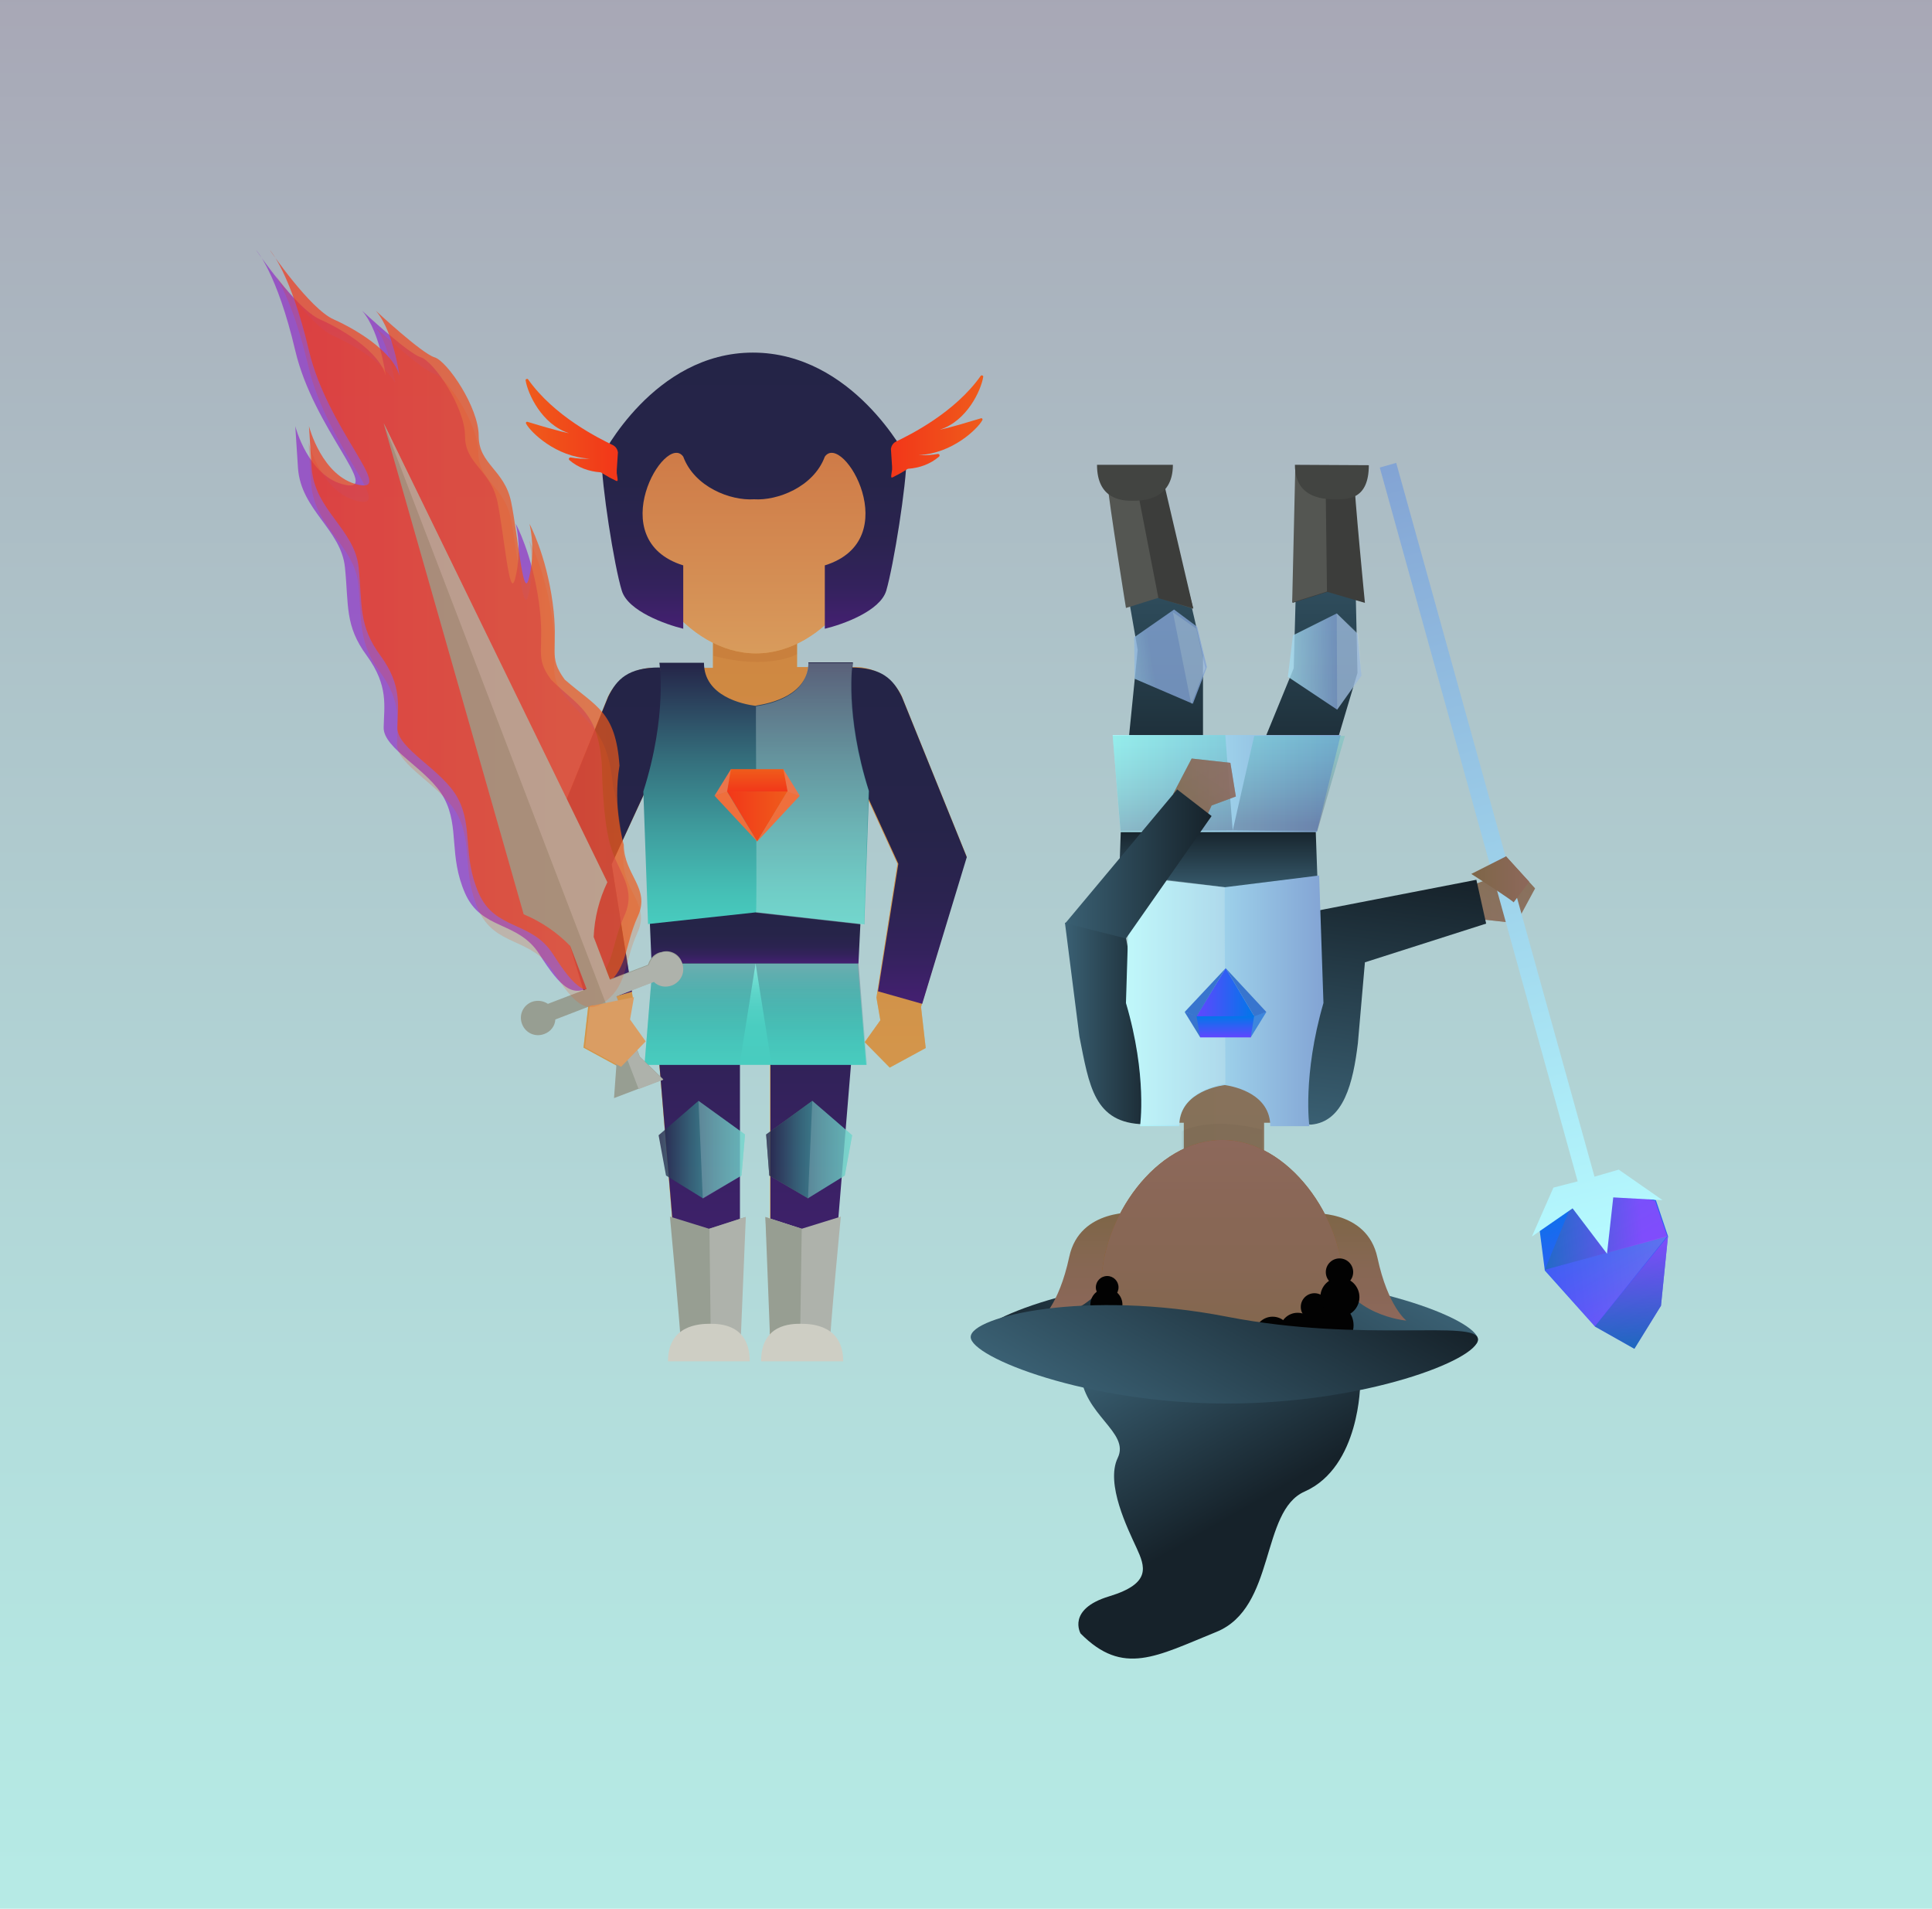<?xml version="1.0" encoding="utf-8"?>
<!-- Generator: Adobe Illustrator 22.0.1, SVG Export Plug-In . SVG Version: 6.00 Build 0)  -->
<svg version="1.1" id="Layer_1" xmlns="http://www.w3.org/2000/svg" xmlns:xlink="http://www.w3.org/1999/xlink" x="0px" y="0px"
	 viewBox="0 0 494 488" style="enable-background:new 0 0 494 488;" xml:space="preserve">
<style type="text/css">
	.st0{opacity:0.4;fill:url(#SVGID_1_);enable-background:new    ;}
	.st1{clip-path:url(#SVGID_3_);}
	.st2{opacity:0.8;fill:url(#SVGID_4_);enable-background:new    ;}
	.st3{opacity:0.5;fill:url(#SVGID_5_);enable-background:new    ;}
	.st4{opacity:0.8;fill:url(#SVGID_6_);enable-background:new    ;}
	.st5{opacity:0.5;fill:url(#SVGID_7_);enable-background:new    ;}
	.st6{fill:url(#SVGID_8_);}
	.st7{fill:url(#SVGID_9_);}
	.st8{fill:url(#SVGID_10_);}
	.st9{fill:url(#SVGID_11_);}
	.st10{fill:url(#SVGID_12_);}
	.st11{fill:url(#SVGID_13_);}
	.st12{opacity:0.3;fill:#D6EDEC;enable-background:new    ;}
	.st13{fill:url(#SVGID_14_);}
	.st14{opacity:0.3;}
	.st15{fill:url(#SVGID_15_);}
	.st16{fill:url(#SVGID_16_);}
	.st17{opacity:0.8;}
	.st18{fill:url(#SVGID_17_);}
	.st19{fill:url(#SVGID_18_);}
	.st20{fill:#545652;}
	.st21{fill:#3C3D3B;}
	.st22{fill:#424441;}
	.st23{opacity:0.8;fill:url(#SVGID_19_);enable-background:new    ;}
	.st24{opacity:0.5;fill:url(#SVGID_20_);enable-background:new    ;}
	.st25{opacity:0.05;fill:#161514;enable-background:new    ;}
	.st26{fill:url(#SVGID_21_);}
	.st27{fill:#3E86DD;}
	.st28{fill:#3875CE;}
	.st29{fill:url(#SVGID_22_);}
	.st30{fill:url(#SVGID_23_);}
	.st31{fill:url(#SVGID_24_);}
	.st32{opacity:0.7;fill:url(#SVGID_25_);enable-background:new    ;}
	.st33{opacity:0.2;fill:url(#SVGID_26_);enable-background:new    ;}
	.st34{opacity:0.7;fill:url(#SVGID_27_);enable-background:new    ;}
	.st35{fill:url(#SVGID_28_);}
	.st36{fill:url(#SVGID_29_);}
	.st37{fill:url(#SVGID_30_);}
	.st38{fill:url(#SVGID_31_);}
	.st39{fill:url(#SVGID_32_);}
	.st40{fill:#936024;}
	.st41{fill:url(#SVGID_33_);}
	.st42{fill:#020202;}
	.st43{fill:url(#SVGID_34_);}
	.st44{fill:url(#SVGID_35_);}
	.st45{opacity:0.8;fill:#DD9F22;enable-background:new    ;}
	.st46{opacity:0.5;fill:url(#SVGID_36_);enable-background:new    ;}
	.st47{fill:url(#SVGID_37_);}
	.st48{fill:#979E92;}
	.st49{fill:#AEB2AB;}
	.st50{fill:#CECEC4;}
	.st51{fill:url(#SVGID_38_);}
	.st52{fill:url(#SVGID_39_);}
	.st53{fill:url(#SVGID_40_);}
	.st54{fill:url(#SVGID_41_);}
	.st55{fill:#EA754B;}
	.st56{fill:url(#SVGID_42_);}
	.st57{fill:url(#SVGID_43_);}
	.st58{fill:#EF6F3C;}
	.st59{fill:url(#SVGID_44_);}
	.st60{fill:url(#SVGID_45_);}
	.st61{fill:url(#SVGID_46_);}
	.st62{fill:url(#SVGID_47_);}
	.st63{fill:#5F6D6C;}
	.st64{fill:url(#SVGID_48_);}
	.st65{opacity:0.3;fill:#C5EAE7;enable-background:new    ;}
	.st66{opacity:0.1;fill:#8E340C;enable-background:new    ;}
	.st67{fill:#D89E4A;}
	.st68{opacity:0.8;fill:url(#SVGID_49_);enable-background:new    ;}
	.st69{fill:url(#SVGID_50_);}
	.st70{fill:url(#SVGID_51_);}
	.st71{fill:url(#SVGID_52_);}
	.st72{opacity:0.6;fill:#8917C6;enable-background:new    ;}
	.st73{opacity:0.7;fill:url(#SVGID_53_);enable-background:new    ;}
	.st74{fill:#DA9D63;}
	.st75{opacity:0.2;fill:url(#SVGID_54_);enable-background:new    ;}
</style>
<title>Asset 1</title>
<g>
	
		<linearGradient id="SVGID_1_" gradientUnits="userSpaceOnUse" x1="247" y1="-111.796" x2="247" y2="-599.796" gradientTransform="matrix(1 0 0 1 0 599.796)">
		<stop  offset="0" style="stop-color:#48CCBF"/>
		<stop  offset="0.12" style="stop-color:#45C0B6"/>
		<stop  offset="0.34" style="stop-color:#3FA0A0"/>
		<stop  offset="0.64" style="stop-color:#346D7B"/>
		<stop  offset="0.99" style="stop-color:#252649"/>
		<stop  offset="1" style="stop-color:#242447"/>
	</linearGradient>
	<rect class="st0" width="494" height="488"/>
	<g>
		<g>
			<g>
				<g>
					<g>
						<g>
							<defs>
								<rect id="SVGID_2_" x="290" y="227.237" width="45.1" height="83.6"/>
							</defs>
							<clipPath id="SVGID_3_">
								<use xlink:href="#SVGID_2_"  style="overflow:visible;"/>
							</clipPath>
							<g class="st1">
								
									<linearGradient id="SVGID_4_" gradientUnits="userSpaceOnUse" x1="596.8" y1="-678.196" x2="700.4" y2="-678.196" gradientTransform="matrix(-1 0 0 -1 961.6 -468.659)">
									<stop  offset="0" style="stop-color:#8D685B"/>
									<stop  offset="1" style="stop-color:#7E6647"/>
								</linearGradient>
								<path class="st2" d="M302.7,296.636v-9.6h-14.3c-4.8,0-9.2-2.7-11.3-7l-15.9-39.3
									l11.2-36.9l-1.2-10l8.8-4.8l6.1,6.3l-3.8,5.4l0.9,5.5l-5.2,32.7
									l7.8,17.1l2.7-53.4l6.6-80.2h14.1v80h7.5v-79.6h14.1l6.6,79.6
									l2.7,53.7l7.9-17.2l-5.2-32.7l0.9-5.5l-3.8-5.5L346,188.937l8.8,4.8l-1.2,10
									l11.2,37l-15.9,39.3c-2.1,4.3-6.5,7-11.3,7h-14.4v9.6"/>
								
									<linearGradient id="SVGID_5_" gradientUnits="userSpaceOnUse" x1="648.6" y1="-3099.096" x2="648.6" y2="-3273.296" gradientTransform="matrix(-1 0 0 -1 961.6 -2976.659)">
									<stop  offset="0" style="stop-color:#8D685B"/>
									<stop  offset="1" style="stop-color:#7E6647"/>
								</linearGradient>
								<path class="st3" d="M302.7,296.636v-9.6h-14.3c-4.8,0-9.2-2.7-11.3-7l-15.9-39.3
									l11.2-36.9l-1.2-10l8.8-4.8l6.1,6.3l-3.8,5.4l0.9,5.5l-5.2,32.7
									l7.8,17.1l2.7-53.4l6.6-80.2h14.1v80h7.5v-79.6h14.1l6.6,79.6
									l2.7,53.7l7.9-17.2l-5.2-32.7l0.9-5.5l-3.8-5.5L346,188.937l8.8,4.8l-1.2,10
									l11.2,37l-15.9,39.3c-2.1,4.3-6.5,7-11.3,7h-14.4v9.6"/>
							</g>
						</g>
					</g>
				</g>
			</g>
			<g>
				
					<linearGradient id="SVGID_6_" gradientUnits="userSpaceOnUse" x1="569.042" y1="-696.146" x2="585.142" y2="-696.146" gradientTransform="matrix(-1 0 0 -1 961.6 -468.659)">
					<stop  offset="0" style="stop-color:#8D685B"/>
					<stop  offset="1" style="stop-color:#7E6647"/>
				</linearGradient>
				<path class="st4" d="M392.5,227.136l-4.8,8.9l-9.9-1.1l-1.4-8.6l6.2-2.3L385,218.936"/>
				
					<linearGradient id="SVGID_7_" gradientUnits="userSpaceOnUse" x1="4884.054" y1="-219.167" x2="4884.054" y2="-236.346" gradientTransform="matrix(0.82 0.57 -0.57 0.82 -3751.549 -2367.614)">
					<stop  offset="0" style="stop-color:#8D685B"/>
					<stop  offset="1" style="stop-color:#7E6647"/>
				</linearGradient>
				<path class="st5" d="M392.5,227.136l-4.8,8.9l-9.9-1.1l-1.4-8.6l6.2-2.3L385,218.936
					L392.5,227.136z"/>
			</g>
			
				<linearGradient id="SVGID_8_" gradientUnits="userSpaceOnUse" x1="3885.572" y1="-675.596" x2="3885.572" y2="-595.396" gradientTransform="matrix(1 0 0 -1 -3589.772 -468.659)">
				<stop  offset="0" style="stop-color:#16222A"/>
				<stop  offset="1" style="stop-color:#3A6073"/>
			</linearGradient>
			<polygon class="st6" points="307.6,167.636 307.6,206.936 286.8,206.936 290.9,166.136 284,126.736 
				298.1,126.736 			"/>
			
				<linearGradient id="SVGID_9_" gradientUnits="userSpaceOnUse" x1="3921.322" y1="-675.596" x2="3921.322" y2="-595.396" gradientTransform="matrix(1 0 0 -1 -3589.772 -468.659)">
				<stop  offset="0" style="stop-color:#16222A"/>
				<stop  offset="1" style="stop-color:#3A6073"/>
			</linearGradient>
			<polygon class="st7" points="347.1,172.036 336.7,206.936 316,206.936 330.8,170.837 332,126.736 
				346.1,126.736 			"/>
			
				<linearGradient id="SVGID_10_" gradientUnits="userSpaceOnUse" x1="3886.41" y1="-728.946" x2="3862.14" y2="-728.946" gradientTransform="matrix(1 0 0 -1 -3589.772 -468.659)">
				<stop  offset="0" style="stop-color:#16222A"/>
				<stop  offset="1" style="stop-color:#3A6073"/>
			</linearGradient>
			<path class="st8" d="M296.6,287.436h-4C279.7,287.236,278.5,277.536,276,265.036l-3.7-29.1
				l14.4-2.8L296.6,287.436z"/>
			
				<linearGradient id="SVGID_11_" gradientUnits="userSpaceOnUse" x1="4264.766" y1="-386.466" x2="4264.766" y2="-451.326" gradientTransform="matrix(0.99 0.12 0.12 -1.03 -3817.567 -686.797)">
				<stop  offset="0" style="stop-color:#16222A"/>
				<stop  offset="1" style="stop-color:#3A6073"/>
			</linearGradient>
			<path class="st9" d="M349,246.036l-1.8,20.7c-1.2,10-3.6,20.1-12,20.8l-7.6-0.9l6-53.1
				h0.2l-0.1-0.1l43.8-8.5l2.5,11.2L349,246.036z"/>
			
				<linearGradient id="SVGID_12_" gradientUnits="userSpaceOnUse" x1="3901.272" y1="4761.634" x2="3901.272" y2="4778.453" gradientTransform="matrix(1 0 0 1 -3589.772 -4549.763)">
				<stop  offset="0" style="stop-color:#16222A"/>
				<stop  offset="1" style="stop-color:#3A6073"/>
			</linearGradient>
			<polygon class="st10" points="286.6,211.936 286,228.636 337,228.636 336.4,211.837 			"/>
			
				<linearGradient id="SVGID_13_" gradientUnits="userSpaceOnUse" x1="623.2" y1="-724.546" x2="673.7" y2="-724.546" gradientTransform="matrix(-1 0 0 -1 961.6 -468.659)">
				<stop  offset="0" style="stop-color:#83A4D4"/>
				<stop  offset="0.99" style="stop-color:#B6FBFF"/>
			</linearGradient>
			<path class="st11" d="M313.3,277.436c2.7,0.4,11.5,2.4,11.5,10.5h10c0,0-1.8-12.9,3.6-31.5
				l-1.1-32.6l-24.1,3l-24.3-2.8l-1,32.4c5.5,18.6,3.6,31.5,3.6,31.5h10
				c0-8.1,8.8-10.1,11.5-10.5L313.3,277.436L313.3,277.436z"/>
			<path class="st12" d="M313.2,226.837L289,223.737l-1,32.7c5.5,18.6,3.6,31.2,3.6,31.2h10
				c0-8.1,8.8-10,11.5-10.5h0.2C313.4,277.236,313,226.837,313.2,226.837z"/>
			
				<linearGradient id="SVGID_14_" gradientUnits="userSpaceOnUse" x1="618.8" y1="-668.996" x2="677.1" y2="-668.996" gradientTransform="matrix(-1 0 0 -1 961.6 -468.659)">
				<stop  offset="0" style="stop-color:#83A4D4"/>
				<stop  offset="0.99" style="stop-color:#B6FBFF"/>
			</linearGradient>
			<polygon class="st13" points="342.8,187.936 311.9,187.936 284.5,187.936 286.5,212.737 311.6,212.737 
				311.7,212.737 336.7,212.737 			"/>
			<g class="st14">
				
					<linearGradient id="SVGID_15_" gradientUnits="userSpaceOnUse" x1="3889.622" y1="4737.673" x2="3889.622" y2="4762.273" gradientTransform="matrix(1 0 0 1 -3589.772 -4549.763)">
					<stop  offset="0" style="stop-color:#48CCBF"/>
					<stop  offset="0.12" style="stop-color:#45C0B6"/>
					<stop  offset="0.34" style="stop-color:#3FA0A0"/>
					<stop  offset="0.64" style="stop-color:#346D7B"/>
					<stop  offset="0.99" style="stop-color:#252649"/>
					<stop  offset="1" style="stop-color:#242447"/>
				</linearGradient>
				<polygon class="st15" points="286.5,212.536 284.5,188.036 313.3,187.936 315.2,212.337 				"/>
				
					<linearGradient id="SVGID_16_" gradientUnits="userSpaceOnUse" x1="3939.127" y1="4723.648" x2="3939.127" y2="4748.188" gradientTransform="matrix(1 0.009 -0.009 1 -3564.944 -4572.713)">
					<stop  offset="0" style="stop-color:#48CCBF"/>
					<stop  offset="0.12" style="stop-color:#45C0B6"/>
					<stop  offset="0.34" style="stop-color:#3FA0A0"/>
					<stop  offset="0.64" style="stop-color:#346D7B"/>
					<stop  offset="0.99" style="stop-color:#252649"/>
					<stop  offset="1" style="stop-color:#242447"/>
				</linearGradient>
				<polygon class="st16" points="336.8,212.536 343.9,188.136 320.7,188.136 315.2,212.337 				"/>
			</g>
			<g class="st17">
				
					<linearGradient id="SVGID_17_" gradientUnits="userSpaceOnUse" x1="3444.183" y1="4914.083" x2="3427.066" y2="4914.083" gradientTransform="matrix(1.08 -0.18 0.16 0.99 -4211.321 -4075.777)">
					<stop  offset="0" style="stop-color:#83A4D4"/>
					<stop  offset="0.99" style="stop-color:#B6FBFF"/>
				</linearGradient>
				<polygon class="st18" points="300.2,155.837 290,162.936 290.1,173.536 305,179.936 308.6,170.536 
					306.1,160.237 				"/>
				<polygon class="st12" points="304.6,180.036 308.2,170.837 305.9,160.737 299.9,156.536 				"/>
			</g>
			<g class="st17">
				
					<linearGradient id="SVGID_18_" gradientUnits="userSpaceOnUse" x1="3774.315" y1="4750.549" x2="3757.068" y2="4750.549" gradientTransform="matrix(1.09 -0.02 0.02 1 -3867.501 -4505.92)">
					<stop  offset="0" style="stop-color:#83A4D4"/>
					<stop  offset="0.99" style="stop-color:#B6FBFF"/>
				</linearGradient>
				<polygon class="st19" points="341.8,156.837 330.6,162.436 329.3,173.036 341.9,181.436 
					348.1,172.737 347.1,162.036 				"/>
				<polygon class="st12" points="341.9,181.436 348.1,172.737 347.3,162.036 341.8,156.837 				"/>
			</g>
			<path class="st20" d="M296.2,152.837l8.9,2.8l-8.2-32.7l-13.8,0.1
				c0.5,5.8,4.8,32.4,4.8,32.4L296.2,152.837z"/>
			<polygon class="st21" points="305.1,155.536 297.5,123.036 290.4,123.036 296.2,152.936 			"/>
			<path class="st21" d="M349,154.136c0,0-2.7-27.6-2.8-32.6l-13.8-0.1L330.5,154.136l8.9-2.8
				L349,154.136z"/>
			<polygon class="st20" points="339.3,151.237 338.9,119.436 331.2,119.436 330.4,154.036 			"/>
			<path class="st22" d="M280.5,118.836c0,8.8,6.3,9.2,9,9.2c2.3,0,10.4,0,10.4-9.2H280.5z"/>
			<path class="st22" d="M331.1,118.836c0,9.2,8.5,8.8,10.8,8.8c2.7,0,8.1,0.1,8.1-8.7
				L331.1,118.836z"/>
			
				<linearGradient id="SVGID_19_" gradientUnits="userSpaceOnUse" x1="645.482" y1="-671.096" x2="661.582" y2="-671.096" gradientTransform="matrix(-1 0 0 -1 961.6 -468.659)">
				<stop  offset="0" style="stop-color:#8D685B"/>
				<stop  offset="1" style="stop-color:#7E6647"/>
			</linearGradient>
			<path class="st23" d="M300,202.936l4.7-9l9.9,1.1L316,203.636l-6.2,2.3l-2.3,5"/>
			
				<linearGradient id="SVGID_20_" gradientUnits="userSpaceOnUse" x1="4836.662" y1="-1976.349" x2="4836.662" y2="-1993.48" gradientTransform="matrix(0.82 0.57 0.57 -0.82 -2529.767 -4177.892)">
				<stop  offset="0" style="stop-color:#8D685B"/>
				<stop  offset="1" style="stop-color:#7E6647"/>
			</linearGradient>
			<path class="st24" d="M300,202.936l4.7-9l9.9,1.1L316,203.636l-6.2,2.3l-2.3,5L300,202.936z"/>
			<path class="st25" d="M302.2,289.236c0,0,6.9-4,20.5-0.4v4.9h-20.5V289.236z"/>
			
				<linearGradient id="SVGID_21_" gradientUnits="userSpaceOnUse" x1="3899.572" y1="-689.546" x2="3862.132" y2="-689.546" gradientTransform="matrix(1 0 0 -1 -3589.772 -468.659)">
				<stop  offset="0" style="stop-color:#16222A"/>
				<stop  offset="1" style="stop-color:#3A6073"/>
			</linearGradient>
			<polygon class="st26" points="287.9,239.936 272.4,236.036 301,201.837 309.8,208.636 			"/>
			<polygon class="st27" points="319.8,265.236 315.8,259.636 320.8,259.636 323.8,258.736 			"/>
			<polygon class="st28" points="306.9,265.236 310.9,259.636 305.9,259.636 302.9,258.736 			"/>
			
				<linearGradient id="SVGID_22_" gradientUnits="userSpaceOnUse" x1="648.3" y1="4809.453" x2="648.3" y2="4815.033" gradientTransform="matrix(-1 0 0 1 961.6 -4549.763)">
				<stop  offset="0" style="stop-color:#0077E9"/>
				<stop  offset="1" style="stop-color:#6146FF"/>
			</linearGradient>
			<polygon class="st29" points="305.9,259.636 306.9,265.236 306.9,265.236 306.9,265.236 
				313.4,265.236 319.8,265.236 319.8,265.236 319.8,265.236 320.7,259.636 			"/>
			
				<linearGradient id="SVGID_23_" gradientUnits="userSpaceOnUse" x1="640.9" y1="4803.45" x2="655.7" y2="4803.45" gradientTransform="matrix(-1 0 0 1 961.6 -4549.763)">
				<stop  offset="0" style="stop-color:#0077E9"/>
				<stop  offset="1" style="stop-color:#6146FF"/>
			</linearGradient>
			<polygon class="st30" points="313.4,247.536 320.7,259.836 305.9,259.836 			"/>
			<polygon class="st28" points="320.7,259.836 323.8,258.736 313.4,247.536 			"/>
			<polygon class="st28" points="306,259.836 302.9,258.736 313.4,247.536 			"/>
			
				<linearGradient id="SVGID_24_" gradientUnits="userSpaceOnUse" x1="1670.672" y1="-1954.939" x2="1670.672" y2="-1999.13" gradientTransform="matrix(-0.88 0.48 -0.48 -0.88 932.74 -2221.614)">
				<stop  offset="0" style="stop-color:#0077E9"/>
				<stop  offset="1" style="stop-color:#6146FF"/>
			</linearGradient>
			<polygon class="st31" points="404.4,301.836 423.4,306.836 426.5,316.036 424.7,333.836 
				417.9,344.836 407.8,339.136 395,324.836 393.5,313.136 			"/>
			
				<linearGradient id="SVGID_25_" gradientUnits="userSpaceOnUse" x1="1676.072" y1="-2002.019" x2="1665.117" y2="-1976.473" gradientTransform="matrix(-0.88 0.48 -0.48 -0.88 932.74 -2221.614)">
				<stop  offset="0" style="stop-color:#0077A3"/>
				<stop  offset="1" style="stop-color:#A046FF"/>
			</linearGradient>
			<polygon class="st32" points="426.5,316.036 424.7,333.836 417.9,344.836 407.8,339.136 			"/>
			
				<linearGradient id="SVGID_26_" gradientUnits="userSpaceOnUse" x1="786.295" y1="-1070.596" x2="818.465" y2="-1070.596" gradientTransform="matrix(-0.995 0.098 -0.098 -0.995 1104.929 -816.129)">
				<stop  offset="0" style="stop-color:#EFD8CE"/>
				<stop  offset="1" style="stop-color:#A046FF"/>
			</linearGradient>
			<polygon class="st33" points="426.4,315.936 407.8,339.036 395,324.636 			"/>
			
				<linearGradient id="SVGID_27_" gradientUnits="userSpaceOnUse" x1="1688.875" y1="-1960.602" x2="1659.485" y2="-1973.212" gradientTransform="matrix(-0.88 0.48 -0.48 -0.88 932.74 -2221.614)">
				<stop  offset="0" style="stop-color:#0077A3"/>
				<stop  offset="1" style="stop-color:#A046FF"/>
			</linearGradient>
			<polygon class="st34" points="395,324.636 404.4,301.836 423.2,307.036 426.3,316.136 			"/>
			
				<linearGradient id="SVGID_28_" gradientUnits="userSpaceOnUse" x1="1178.515" y1="-1303.429" x2="1178.515" y2="-1512.684" gradientTransform="matrix(-0.964 0.268 -0.268 -0.964 1141.617 -1452.309)">
				<stop  offset="0" style="stop-color:#83A4D4"/>
				<stop  offset="0.99" style="stop-color:#B6FBFF"/>
			</linearGradient>
			<polygon class="st35" points="391.7,316.136 402.1,308.936 410.9,320.536 412.5,306.136 
				425.1,306.836 413.9,299.036 407.7,300.836 357,118.336 352.8,119.536 403.4,302.036 
				397.2,303.636 			"/>
			
				<linearGradient id="SVGID_29_" gradientUnits="userSpaceOnUse" x1="570.622" y1="-693.496" x2="585.422" y2="-693.496" gradientTransform="matrix(-1 0 0 -1 961.6 -468.659)">
				<stop  offset="0" style="stop-color:#8D685B"/>
				<stop  offset="1" style="stop-color:#7E6647"/>
			</linearGradient>
			<path class="st36" d="M376.2,223.436l8.9-4.5l5.9,6.5l-4,5.3
				C387.6,230.737,376.2,223.436,376.2,223.436z"/>
			
				<linearGradient id="SVGID_30_" gradientUnits="userSpaceOnUse" x1="6617.208" y1="2347.849" x2="6650.541" y2="2290.127" gradientTransform="matrix(1 0 0 1 -6320.082 -1976.833)">
				<stop  offset="0" style="stop-color:#16222A"/>
				<stop  offset="1" style="stop-color:#3A6073"/>
			</linearGradient>
			<path class="st37" d="M377.9,342.536c0,5.3-28.8,2.6-64.3,2.6c-35.5,0-64.3,2.6-64.3-2.6
				s28.8-16.4,64.3-16.4S377.9,337.336,377.9,342.536z"/>
			
				<linearGradient id="SVGID_31_" gradientUnits="userSpaceOnUse" x1="4132.672" y1="-806.296" x2="4132.672" y2="-778.916" gradientTransform="matrix(1 0 0 -1 -3785.472 -468.659)">
				<stop  offset="0" style="stop-color:#8D685B"/>
				<stop  offset="0.32" style="stop-color:#886755"/>
				<stop  offset="0.47" style="stop-color:#876754"/>
				<stop  offset="1" style="stop-color:#7E6647"/>
			</linearGradient>
			<path class="st38" d="M334.8,310.236c0,0,14.7-1.3,17.4,11.3
				c2.7,12.6,7.4,16.1,7.4,16.1s-15.2-1.3-18.2-13.9
				C338.4,311.137,334.8,310.236,334.8,310.236z"/>
			
				<linearGradient id="SVGID_32_" gradientUnits="userSpaceOnUse" x1="-2517.29" y1="-806.096" x2="-2517.29" y2="-778.716" gradientTransform="matrix(-1 0 0 -1 -2238.89 -468.659)">
				<stop  offset="0" style="stop-color:#8D685B"/>
				<stop  offset="0.32" style="stop-color:#886755"/>
				<stop  offset="0.47" style="stop-color:#876754"/>
				<stop  offset="1" style="stop-color:#7E6647"/>
			</linearGradient>
			<path class="st39" d="M290.8,310.036c0,0-14.7-1.3-17.4,11.3s-7.4,16.1-7.4,16.1
				s15.2-1.3,18.3-13.9C287.4,310.936,290.8,310.036,290.8,310.036z"/>
			<path class="st40" d="M281.6,328.636c0-17.1,13.9-37.2,30.9-37.2c17.1,0,31,20.1,31,37.2
				c0,17.1-13.8,31-30.9,31C295.5,359.536,281.7,345.736,281.6,328.636L281.6,328.636
				L281.6,328.636z"/>
			
				<linearGradient id="SVGID_33_" gradientUnits="userSpaceOnUse" x1="649.05" y1="-760.096" x2="649.05" y2="-828.296" gradientTransform="matrix(-1 0 0 -1 961.6 -468.659)">
				<stop  offset="0" style="stop-color:#8D685B"/>
				<stop  offset="0.32" style="stop-color:#886755"/>
				<stop  offset="0.47" style="stop-color:#876754"/>
				<stop  offset="1" style="stop-color:#7E6647"/>
			</linearGradient>
			<path class="st41" d="M281.6,328.636c0-17.1,13.9-37.2,30.9-37.2c17.1,0,31,20.1,31,37.2
				c0,17.1-13.8,31-30.9,31C295.5,359.536,281.7,345.736,281.6,328.636L281.6,328.636
				L281.6,328.636z"/>
			<circle class="st42" cx="340.3" cy="338.836" r="5.8"/>
			<circle class="st42" cx="336.1" cy="334.136" r="3.5"/>
			<circle class="st42" cx="342.5" cy="325.236" r="3.5"/>
			<circle class="st42" cx="342.6" cy="331.636" r="5"/>
			<circle class="st42" cx="282.9" cy="333.536" r="4.1"/>
			<circle class="st42" cx="283.1" cy="329.136" r="2.9"/>
			<circle class="st42" cx="331.8" cy="340.236" r="4.6"/>
			<circle class="st42" cx="325.4" cy="341.236" r="4.6"/>
			
				<linearGradient id="SVGID_34_" gradientUnits="userSpaceOnUse" x1="636.094" y1="-877.602" x2="674.252" y2="-811.509" gradientTransform="matrix(-1 0 0 -1 961.6 -468.659)">
				<stop  offset="0.31" style="stop-color:#16222A"/>
				<stop  offset="1" style="stop-color:#3A6073"/>
			</linearGradient>
			<path class="st43" d="M347.8,353.636c0,0,0,21.4-14.2,27.7c-11.4,5-7.3,29.7-22.6,35.9
				c-15.3,6.2-23.8,11.4-34.7,0.4c0,0-3.6-6.2,7.3-9.5
				c10.9-3.3,9.2-7.6,7-12.4c-2.2-4.8-8-16.4-4.8-23c3.2-6.6-8.9-11-9.5-21.9
				S347.8,353.636,347.8,353.636z"/>
			
				<linearGradient id="SVGID_35_" gradientUnits="userSpaceOnUse" x1="632.134" y1="-782.382" x2="665.424" y2="-840.039" gradientTransform="matrix(-1 0 0 -1 961.6 -468.659)">
				<stop  offset="0" style="stop-color:#16222A"/>
				<stop  offset="1" style="stop-color:#3A6073"/>
			</linearGradient>
			<path class="st44" d="M248.2,341.836c0-5.3,29.5-12.2,65.5-5.2
				c34.9,6.8,64.2,0.6,64.2,5.8c0,5.2-28.8,16.4-64.3,16.4
				S248.2,347.036,248.2,341.836z"/>
		</g>
		<g>
			<path class="st45" d="M203.8,160.55v10H218.7c5,0,9.6,2.9,11.8,7.3l16.6,41l-11.6,38.6
				l1.2,10.5l-9.2,5l-6.4-6.5l4-5.6l-1-5.8l5.4-34.2l-8.2-17.9L218.5,258.75
				l-6.9,83.9h-14.7v-83.6h-7.8V342.25h-14.7l-6.9-83.2l-2.8-56.1l-8.3,18l5.4,34.1
				l-1,5.7l4,5.6l-6.4,6.5l-9.2-5l1.2-10.5l-11.5-38.3l16.6-41c2.2-4.5,6.8-7.4,11.8-7.3h15v-10"/>
			
				<linearGradient id="SVGID_36_" gradientUnits="userSpaceOnUse" x1="193" y1="-3109.146" x2="193" y2="-3291.246" gradientTransform="matrix(1 0 0 1 0 3451.796)">
				<stop  offset="0" style="stop-color:#D99A60"/>
				<stop  offset="0.24" style="stop-color:#D48B57"/>
				<stop  offset="0.71" style="stop-color:#CD7247"/>
				<stop  offset="1" style="stop-color:#CA6941"/>
			</linearGradient>
			<path class="st46" d="M203.8,160.55v10H218.7c5,0,9.6,2.9,11.8,7.3l16.6,41l-11.6,38.6
				l1.2,10.5l-9.2,5l-6.4-6.5l4-5.6l-1-5.8l5.4-34.2l-8.2-17.9L218.5,258.75
				l-6.9,83.9h-14.7v-83.6h-7.8V342.25h-14.7l-6.9-83.2l-2.8-56.1l-8.3,18l5.4,34.1
				l-1,5.7l4,5.6l-6.4,6.5l-9.2-5l1.2-10.5l-11.5-38.3l16.6-41c2.2-4.5,6.8-7.4,11.8-7.3h15v-10"/>
			
				<linearGradient id="SVGID_37_" gradientUnits="userSpaceOnUse" x1="193.05" y1="4682.35" x2="193.05" y2="4792.25" gradientTransform="matrix(1 0 0 -1 0 5024.9)">
				<stop  offset="0" style="stop-color:#442072"/>
				<stop  offset="0.36" style="stop-color:#3B2166"/>
				<stop  offset="1" style="stop-color:#242447"/>
			</linearGradient>
			<polygon class="st47" points="166.2,232.65 167.5,259.05 174.5,342.25 189.2,342.25 189.2,259.05 
				197,259.05 197,342.55 211.8,342.55 218.7,258.75 219.9,232.65 			"/>
			<path class="st48" d="M171.3,311.05c0,0,2.7,28.8,2.9,34.1l14.4,0.1l2-34.1l-9.3,3L171.3,311.05z"
				/>
			<polygon class="st49" points="181.4,314.15 181.8,347.35 189.2,347.35 190.7,311.15 			"/>
			<path class="st50" d="M191.7,348.05c0-9.6-7.8-9.6-10.2-9.6c-2.8,0-10.7,0.4-10.7,9.6H191.7z"/>
			
				<linearGradient id="SVGID_38_" gradientUnits="userSpaceOnUse" x1="193.1" y1="4778.533" x2="193.1" y2="4792.833" gradientTransform="matrix(1 0 0 -1 0 5024.9)">
				<stop  offset="0" style="stop-color:#442072"/>
				<stop  offset="0.02" style="stop-color:#42206F"/>
				<stop  offset="0.15" style="stop-color:#34225D"/>
				<stop  offset="0.31" style="stop-color:#2B2350"/>
				<stop  offset="0.53" style="stop-color:#262449"/>
				<stop  offset="1" style="stop-color:#242447"/>
			</linearGradient>
			<polygon class="st51" points="219.5,246.35 220.2,232.05 166,232.05 166.6,246.25 			"/>
			
				<linearGradient id="SVGID_39_" gradientUnits="userSpaceOnUse" x1="156.5" y1="4768.15" x2="156.5" y2="4854.25" gradientTransform="matrix(1 0 0 -1 0 5024.9)">
				<stop  offset="0" style="stop-color:#442072"/>
				<stop  offset="0.02" style="stop-color:#42206F"/>
				<stop  offset="0.15" style="stop-color:#34225D"/>
				<stop  offset="0.31" style="stop-color:#2B2350"/>
				<stop  offset="0.53" style="stop-color:#262449"/>
				<stop  offset="1" style="stop-color:#242447"/>
			</linearGradient>
			<path class="st52" d="M164.7,202.95l-8.3,18l5.2,32.6l-11.3,3.2l-11.4-37.6l16.6-41
				c2.2-4.5,5.1-7.5,13.2-7.5l5.4,18.2L164.7,202.95z"/>
			
				<linearGradient id="SVGID_40_" gradientUnits="userSpaceOnUse" x1="229.65" y1="4768.25" x2="229.65" y2="4854.25" gradientTransform="matrix(1 0 0 -1 0 5024.9)">
				<stop  offset="0" style="stop-color:#442072"/>
				<stop  offset="0.02" style="stop-color:#42206F"/>
				<stop  offset="0.15" style="stop-color:#34225D"/>
				<stop  offset="0.31" style="stop-color:#2B2350"/>
				<stop  offset="0.53" style="stop-color:#262449"/>
				<stop  offset="1" style="stop-color:#242447"/>
			</linearGradient>
			<path class="st53" d="M221.5,202.95l8.2,17.9l-5.2,32.6L235.8,256.65l11.4-37.5l-16.6-41
				c-2.2-4.5-5.1-7.5-13.2-7.5l-5.3,18.2L221.5,202.95z"/>
			
				<linearGradient id="SVGID_41_" gradientUnits="userSpaceOnUse" x1="193.35" y1="4788.434" x2="193.35" y2="4855.434" gradientTransform="matrix(1 0 0 -1 0 5024.9)">
				<stop  offset="0" style="stop-color:#48CCBF"/>
				<stop  offset="0.12" style="stop-color:#45C0B6"/>
				<stop  offset="0.34" style="stop-color:#3FA0A0"/>
				<stop  offset="0.64" style="stop-color:#346D7B"/>
				<stop  offset="0.99" style="stop-color:#252649"/>
				<stop  offset="1" style="stop-color:#242447"/>
			</linearGradient>
			<path class="st54" d="M193.2,180.45h-0.1c-3.1-0.4-13.1-2.4-13.1-11h-11.4
				c0,0,2.1,13.4-4.1,32.9l1.2,33.9l27.7-3l27.6,3.1L222.2,202.25
				c-6.2-19.5-4.1-32.9-4.1-32.9H206.7c0,8.5-10,10.5-13.1,11L193.2,180.45L193.2,180.45z"/>
			<path class="st12" d="M193.3,233.35l27.6,3.1l1.2-34.3c-6.2-19.5-4.1-32.6-4.1-32.6
				h-11.4c0,8.5-10,10.5-13.1,11H193.3C193.2,180.45,193.6,233.35,193.3,233.35z"/>
			<polygon class="st55" points="186.9,196.65 191,202.55 185.8,202.55 182.7,203.45 			"/>
			<polygon class="st55" points="200.3,196.65 196.1,202.55 201.4,202.55 204.5,203.45 			"/>
			
				<linearGradient id="SVGID_42_" gradientUnits="userSpaceOnUse" x1="193.65" y1="4822.45" x2="193.65" y2="4828.29" gradientTransform="matrix(1 0 0 -1 0 5024.9)">
				<stop  offset="0" style="stop-color:#F23719"/>
				<stop  offset="1" style="stop-color:#EF5C1B"/>
			</linearGradient>
			<polygon class="st56" points="201.4,202.45 200.3,196.65 200.3,196.65 200.3,196.65 193.6,196.65 
				186.9,196.65 186.9,196.65 186.9,196.65 185.9,202.45 			"/>
			
				<linearGradient id="SVGID_43_" gradientUnits="userSpaceOnUse" x1="185.922" y1="4816.15" x2="201.392" y2="4816.15" gradientTransform="matrix(1 0 0 -1 0 5024.9)">
				<stop  offset="0" style="stop-color:#F23719"/>
				<stop  offset="1" style="stop-color:#EF5C1B"/>
			</linearGradient>
			<polygon class="st57" points="193.6,215.15 185.9,202.35 201.4,202.35 			"/>
			<polygon class="st58" points="185.9,202.35 182.7,203.45 193.6,215.15 			"/>
			<polygon class="st58" points="201.3,202.35 204.5,203.45 193.6,215.15 			"/>
			
				<linearGradient id="SVGID_44_" gradientUnits="userSpaceOnUse" x1="193.15" y1="4752.65" x2="193.15" y2="4778.55" gradientTransform="matrix(1 0 0 -1 0 5024.9)">
				<stop  offset="0" style="stop-color:#48CCBF"/>
				<stop  offset="0.37" style="stop-color:#4ACDC0"/>
				<stop  offset="0.57" style="stop-color:#52D0C4"/>
				<stop  offset="0.74" style="stop-color:#60D6CA"/>
				<stop  offset="0.88" style="stop-color:#74DED3"/>
				<stop  offset="1" style="stop-color:#8BE8DD"/>
			</linearGradient>
			<polygon class="st59" points="219.3,246.35 193.2,246.35 193,246.35 166.9,246.35 164.8,272.25 
				193.4,272.25 221.5,272.25 			"/>
			<g class="st14">
				
					<linearGradient id="SVGID_45_" gradientUnits="userSpaceOnUse" x1="179" y1="4752.65" x2="179" y2="4778.55" gradientTransform="matrix(1 0 0 -1 0 5024.9)">
					<stop  offset="0" style="stop-color:#48CCBF"/>
					<stop  offset="0.12" style="stop-color:#45C0B6"/>
					<stop  offset="0.34" style="stop-color:#3FA0A0"/>
					<stop  offset="0.64" style="stop-color:#346D7B"/>
					<stop  offset="0.99" style="stop-color:#252649"/>
					<stop  offset="1" style="stop-color:#242447"/>
				</linearGradient>
				<polygon class="st60" points="193.2,246.35 189.1,272.25 164.8,272.25 166.9,246.35 				"/>
				
					<linearGradient id="SVGID_46_" gradientUnits="userSpaceOnUse" x1="207.45" y1="4752.65" x2="207.45" y2="4778.55" gradientTransform="matrix(1 0 0 -1 0 5024.9)">
					<stop  offset="0" style="stop-color:#48CCBF"/>
					<stop  offset="0.12" style="stop-color:#45C0B6"/>
					<stop  offset="0.34" style="stop-color:#3FA0A0"/>
					<stop  offset="0.64" style="stop-color:#346D7B"/>
					<stop  offset="0.99" style="stop-color:#252649"/>
					<stop  offset="1" style="stop-color:#242447"/>
				</linearGradient>
				<polygon class="st61" points="193.2,246.35 197.3,272.25 221.7,272.25 219.5,246.35 				"/>
			</g>
			<g class="st17">
				
					<linearGradient id="SVGID_47_" gradientUnits="userSpaceOnUse" x1="190.5" y1="4731" x2="168.45" y2="4731" gradientTransform="matrix(1 0 0 -1 0 5024.9)">
					<stop  offset="0" style="stop-color:#48CCBF"/>
					<stop  offset="0.12" style="stop-color:#45C0B6"/>
					<stop  offset="0.34" style="stop-color:#3FA0A0"/>
					<stop  offset="0.64" style="stop-color:#346D7B"/>
					<stop  offset="0.99" style="stop-color:#252649"/>
					<stop  offset="1" style="stop-color:#242447"/>
				</linearGradient>
				<polygon class="st62" points="189.6,300.55 190.5,290.05 178.6,281.45 168.4,290.25 170.3,300.55 
					179.7,306.35 				"/>
				<polygon class="st12" points="179.7,306.45 189.6,300.55 190.5,290.05 178.6,281.45 				"/>
			</g>
			<g class="st17">
				<polygon class="st63" points="207.7,281.45 195.9,290.05 196.7,300.55 206.7,306.45 				"/>
				
					<linearGradient id="SVGID_48_" gradientUnits="userSpaceOnUse" x1="217.942" y1="4731" x2="195.892" y2="4731" gradientTransform="matrix(1 0 0 -1 0 5024.9)">
					<stop  offset="0" style="stop-color:#48CCBF"/>
					<stop  offset="0.12" style="stop-color:#45C0B6"/>
					<stop  offset="0.34" style="stop-color:#3FA0A0"/>
					<stop  offset="0.64" style="stop-color:#346D7B"/>
					<stop  offset="0.99" style="stop-color:#252649"/>
					<stop  offset="1" style="stop-color:#242447"/>
				</linearGradient>
				<polygon class="st64" points="196.7,300.55 195.9,290.05 207.7,281.45 217.9,290.25 216,300.55 
					206.6,306.35 				"/>
				<polygon class="st65" points="206.6,306.35 216,300.55 217.9,290.25 207.7,281.45 				"/>
			</g>
			<path class="st49" d="M205,314.15l-9.3-3l2,34.1l14.4-0.1
				c0.1-5.2,2.9-34.1,2.9-34.1L205,314.15z"/>
			<polygon class="st48" points="195.7,311.15 197.1,347.35 204.5,347.35 205,314.15 			"/>
			<path class="st50" d="M215.6,348.05c0-9.2-7.9-9.6-10.8-9.6c-2.4,0-10.2,0-10.2,9.6
				H215.6z"/>
			<path class="st66" d="M203.8,167.25c0,0-7.2,4.2-21.4,0.4v-5.1H203.8V167.25z"/>
			<path class="st67" d="M225.6,128.15c0,17.9-14.5,38.9-32.3,38.9s-32.4-21-32.4-38.8
				c0-17.9,14.4-32.4,32.3-32.4S225.6,110.25,225.6,128.15L225.6,128.15z"/>
			
				<linearGradient id="SVGID_49_" gradientUnits="userSpaceOnUse" x1="194.387" y1="-778.336" x2="194.387" y2="-849.536" gradientTransform="matrix(1 -0.001 0.001 1 -0.566 945.521)">
				<stop  offset="0" style="stop-color:#D99A60"/>
				<stop  offset="0.24" style="stop-color:#D48B57"/>
				<stop  offset="0.71" style="stop-color:#CD7247"/>
				<stop  offset="1" style="stop-color:#CA6941"/>
			</linearGradient>
			<path class="st68" d="M225.6,128.15c0,17.9-14.5,38.9-32.3,38.9s-32.4-21-32.4-38.8
				c0-17.9,14.4-32.4,32.3-32.4S225.6,110.25,225.6,128.15L225.6,128.15z"/>
			
				<linearGradient id="SVGID_50_" gradientUnits="userSpaceOnUse" x1="192.8" y1="4864.15" x2="192.8" y2="4934.75" gradientTransform="matrix(1 0 0 -1 0 5024.9)">
				<stop  offset="0" style="stop-color:#442072"/>
				<stop  offset="0.02" style="stop-color:#42206F"/>
				<stop  offset="0.15" style="stop-color:#34225D"/>
				<stop  offset="0.31" style="stop-color:#2B2350"/>
				<stop  offset="0.53" style="stop-color:#262449"/>
				<stop  offset="1" style="stop-color:#242447"/>
			</linearGradient>
			<path class="st69" d="M231.8,116.85c0,7.1-3.3,27.7-5.2,34.2c-1.6,5.2-11.1,8.6-15.7,9.7
				v-16.2c20.9-6.5,4.6-34.3,0-27.8c-2.9,7.8-12.2,11.3-18.1,10.9
				c-6,0.4-15.2-3.1-18.1-10.9c-4.6-6.5-20.9,21.3,0,27.8V160.75
				c-4.5-1.1-14.1-4.5-15.7-9.7c-2-6.5-5.2-27.1-5.2-34.2c0,0,13.3-26.7,38.7-26.7
				C218.1,90.15,231.8,116.85,231.8,116.85z"/>
			
				<linearGradient id="SVGID_51_" gradientUnits="userSpaceOnUse" x1="228.092" y1="4915.871" x2="251.542" y2="4915.871" gradientTransform="matrix(1 0 0 -1 0 5024.9)">
				<stop  offset="0" style="stop-color:#F23719"/>
				<stop  offset="1" style="stop-color:#EF5C1B"/>
			</linearGradient>
			<path class="st70" d="M232.2,119.85C232.2,119.75,232.2,119.75,232.2,119.85
				c2.9-0.2,5.7-1.2,7.9-3.1c0.3-0.3,0.1-0.7-0.3-0.7c-1.6,0.3-3.3,0.4-4.9,0.3
				c8.7-0.4,15.1-6.8,16.2-8.8c0.3-0.4,0-0.7-0.3-0.6c-8.8,2.7-10.5,2.9-10.5,2.9
				c7-2.2,10.6-10.2,11.1-13.5c0.1-0.3-0.4-0.5-0.6-0.3c-6.7,9.5-18.1,15.1-21.8,16.9
				c-0.7,0.4-1.1,1.1-1.2,1.8l0.3,4.6v0.7c-0.3,2.1-0.5,2.4,0.7,1.7
				C230.5,120.95,232.2,119.75,232.2,119.85"/>
			
				<linearGradient id="SVGID_52_" gradientUnits="userSpaceOnUse" x1="4044.75" y1="4914.971" x2="4068.21" y2="4914.971" gradientTransform="matrix(-1 0 0 -1 4202.322 5024.9)">
				<stop  offset="0" style="stop-color:#F23719"/>
				<stop  offset="1" style="stop-color:#EF5C1B"/>
			</linearGradient>
			<path class="st71" d="M153.5,120.75C153.5,120.65,153.5,120.65,153.5,120.75
				c-2.9-0.2-5.7-1.2-7.9-3.1c-0.3-0.3-0.1-0.7,0.3-0.7c1.6,0.3,3.3,0.4,4.9,0.3
				c-8.7-0.4-15.1-6.8-16.2-8.8c-0.3-0.4,0-0.7,0.3-0.6c8.8,2.7,10.6,2.9,10.6,2.9
				c-7-2.2-10.6-10.2-11.1-13.5c-0.1-0.3,0.4-0.5,0.6-0.3c6.7,9.5,18.1,15.1,21.8,16.9
				c0.7,0.4,1.1,1.1,1.2,1.8l-0.3,4.6v0.7c0.3,2.1,0.5,2.4-0.7,1.7
				C155.2,121.85,153.6,120.65,153.5,120.75"/>
			<path class="st72" d="M156,215.95c2.1,7.4,6.9,11.1,3.6,18.3s-2.6,13-7.7,17.2
				c-5.2,4.2-8.5,1.1-14-7.5s-14.8-6-19-15.6s-1.4-16.8-5.3-24.2
				c-3.9-7.4-15.7-12.7-15.5-18.2c0.1-5.4,1.3-10.6-4.3-18.3
				c-5.7-7.7-4.6-12.9-5.6-22.6s-11.2-14.6-12-25.3l-0.7-10.8c0,0,3.3,13,12.7,15s-8-14.3-12.7-34.3
				s-10-25.7-10-25.7s10.2,15,16.3,17.7s17.1,9.3,17.1,16.3c0,0-1.3-12.7-6.3-18.5c0,0,11.7,10.9,15,11.9
				s11.3,12.8,11.3,20.1s6.6,8.6,8.3,16.9s3,24.6,4.4,20c1.3-4.7,1.3-9.9,0.3-14.4
				c0,0,4.2,7.7,5.9,20.1c1.7,12.4-1.4,13.6,3.1,19.7c7,7,12,8,13,22
				C153.9,195.75,154,208.75,156,215.95z"/>
			
				<linearGradient id="SVGID_53_" gradientUnits="userSpaceOnUse" x1="68.834" y1="-441.167" x2="163.828" y2="-441.167" gradientTransform="matrix(1 0 0 1 0 599.796)">
				<stop  offset="0" style="stop-color:#F23719"/>
				<stop  offset="1" style="stop-color:#EF5C1B"/>
			</linearGradient>
			<path class="st73" d="M159.5,215.95c0,7.7,6.9,11.1,3.6,18.3s-2.6,13-7.7,17.2
				c-5.2,4.2-8.5,1.1-14-7.5s-14.8-6-19-15.6s-1.4-16.8-5.3-24.2
				c-3.9-7.4-15.7-12.7-15.5-18.2c0.1-5.4,1.3-10.6-4.3-18.3
				c-5.7-7.7-4.6-12.9-5.6-22.6s-11.2-14.6-12-25.3l-0.7-10.8c0,0,3.3,13,12.7,15s-8-14.3-12.7-34.3
				s-10-25.7-10-25.7s10.2,15,16.3,17.7s17.1,9.3,17.1,16.3c0,0-1.3-12.7-6.3-18.5c0,0,11.7,10.9,15,11.9
				s11.3,12.8,11.3,20.1s6.6,8.6,8.3,16.9s3,24.6,4.4,20c1.3-4.7,1.3-9.9,0.3-14.4
				c0,0,4.2,7.7,5.9,20.1c1.7,12.4-1.4,13.6,3.1,19.7c8,7,13,8,14,22
				C156.6,206.35,159.5,215.95,159.5,215.95z"/>
			<path class="st48" d="M168.5,243.55c-1.4,0.5-2.4,1.7-2.8,3.1l-9.9,3.8l-4.2-10.9
				c0.2-4.9,1.4-9.6,3.5-14l-57-117.3l46.2,120.8l0,0L98.1,108.25l35.8,125.5
				c4.5,1.9,8.5,4.6,11.9,8.1l4.2,11l-9.9,3.8c-1.2-0.8-2.7-1-4.1-0.5
				c-2.3,0.9-3.4,3.4-2.5,5.7c0.9,2.3,3.4,3.4,5.7,2.5c1.6-0.6,2.7-2,2.8-3.7
				l9.6-3.7l6,15.5L157,280.75l6.3-2.4l0,0l6.3-2.4l-6-5.8l-6-15.5l9.6-3.7
				c1.2,1.1,3,1.5,4.6,0.9c2.3-0.9,3.4-3.4,2.6-5.7l0,0c-0.7-2.3-3.2-3.5-5.4-2.7
				C168.7,243.45,168.6,243.55,168.5,243.55z"/>
			<path class="st49" d="M98.1,108.15L98.1,108.15l57.2,117.4c-2.1,4.4-3.3,9.1-3.5,14l4.2,11
				l9.9-3.8c0.4-1.4,1.4-2.6,2.8-3.1c2.3-0.9,4.8,0.3,5.7,2.6
				c0.9,2.3-0.3,4.8-2.6,5.7c-1.6,0.6-3.4,0.3-4.6-0.9l-9.6,3.7l6,15.5
				l6,5.8l-6.3,2.4l0,0L98.1,108.15z"/>
			<path class="st74" d="M162.1,254.95l-1,5.7l4,5.6l-6.3,6.5l-9.2-5l1.2-10.5L162.1,254.95z"/>
			
				<linearGradient id="SVGID_54_" gradientUnits="userSpaceOnUse" x1="68.764" y1="-436.967" x2="163.758" y2="-436.967" gradientTransform="matrix(1 0 0 1 0 599.796)">
				<stop  offset="0" style="stop-color:#F23719"/>
				<stop  offset="1" style="stop-color:#EF5C1B"/>
			</linearGradient>
			<path class="st75" d="M156.8,201.15c0,0,2.6,11.3,2.6,19S166.3,231.25,163,238.45
				s-2.6,13-7.7,17.2s-8.5,1.1-14-7.5s-14.8-6-19-15.6s-1.4-16.8-5.3-24.2
				c-3.9-7.4-15.7-12.7-15.5-18.2c0.1-5.4,1.3-10.6-4.3-18.3
				c-5.7-7.7-4.6-12.9-5.6-22.6s-11.2-14.6-12-25.3l-0.7-10.8c0,0,3.3,13,12.7,15
				c9.3,2-8-14.3-12.7-34.3s-10-25.7-10-25.7s10.2,15,16.3,17.7s17.1,9.3,17.1,16.3s-1.3-12.7-6.3-18.5
				c0,0,11.7,10.9,15,11.9s11.3,12.8,11.3,20.1s6.6,8.6,8.3,16.9c1.7,8.3,3,24.6,4.4,20
				c1.3-4.7,1.3-9.9,0.3-14.4c0,0,4.2,7.7,5.9,20.1c1.7,12.4-1.4,13.6,3.1,19.7
				C151.5,186.25,155.3,187.15,156.8,201.15z"/>
		</g>
	</g>
</g>
</svg>
